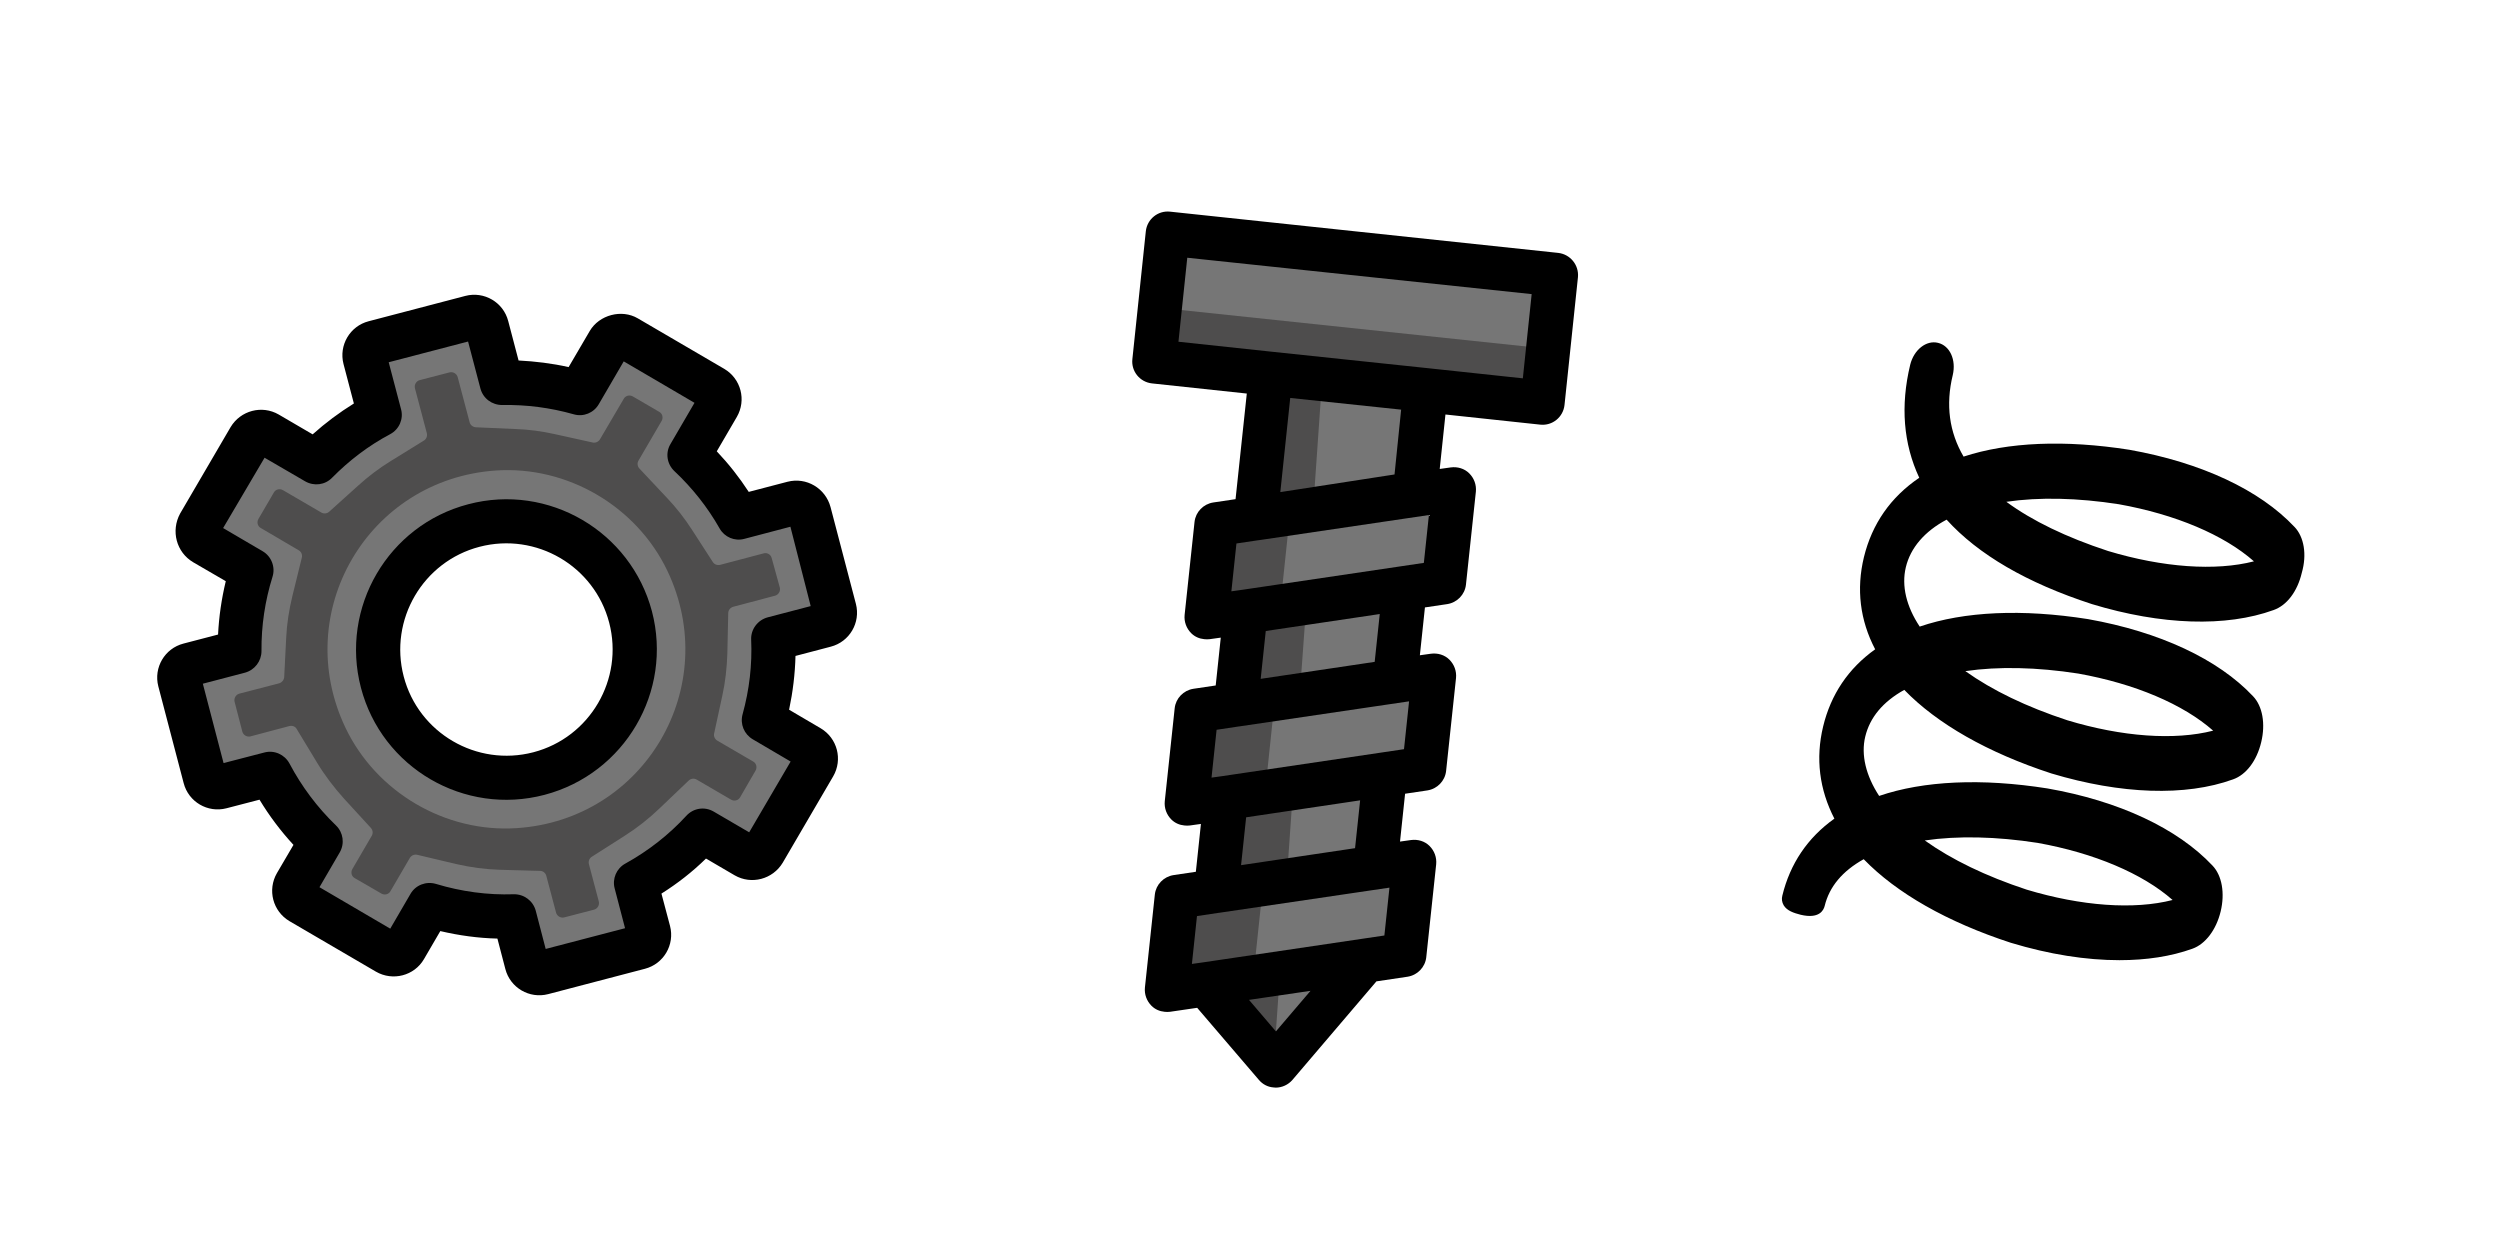 <?xml version="1.0" encoding="UTF-8"?>
<svg enable-background="new 0 0 113.39 56.69" version="1.1" viewBox="0 0 113.39 56.69" xmlns="http://www.w3.org/2000/svg">
  <style type="text/css">.st0{fill:#767676;}
	.st1{fill:#4E4D4D;}</style>
  <g id="cog">
    <path class="st0" d="m35.79 22.13-1.96.51-.11-.17c-.42-.64-.89-1.25-1.41-1.8l-.15-.15 1.02-1.74c.18-.3.22-.65.14-.99-.09-.34-.3-.62-.61-.8l-3.92-2.29c-.29-.17-.64-.21-.99-.12s-.63.3-.8.59l-1.06 1.82-.2-.05c-.73-.16-1.48-.26-2.22-.29l-.21-.01-.52-2c-.18-.7-.9-1.12-1.6-.93l-4.39 1.15c-.7.18-1.12.9-.93 1.6l.52 2-.18.11c-.65.4-1.26.86-1.83 1.37l-.15.14-1.72-1c-.3-.18-.65-.22-.99-.13s-.62.3-.8.6l-2.29 3.92c-.36.62-.15 1.43.47 1.79l1.66.97-.05.2c-.19.77-.31 1.57-.35 2.37l-.01.2-1.77.47c-.7.18-1.12.9-.93 1.6l1.15 4.39c.18.7.9 1.12 1.6.93l1.7-.45.11.18c.43.71.94 1.39 1.51 2.01l.14.15-.85 1.46c-.36.62-.15 1.42.47 1.79l3.92 2.29c.3.18.65.22.99.14.34-.09.62-.3.8-.6l.85-1.45.2.05c.84.2 1.69.31 2.54.34l.21.01.41 1.58c.18.7.9 1.12 1.6.93l4.39-1.15c.7-.18 1.12-.9.93-1.6l-.44-1.67.17-.11c.71-.45 1.38-.97 1.98-1.55l.15-.15 1.48.87c.3.17.65.22.99.13s.62-.3.8-.6l2.29-3.92c.36-.62.15-1.43-.47-1.79l-1.61-.94.04-.2c.17-.79.26-1.59.28-2.39v-.21l1.8-.47c.7-.18 1.12-.9.93-1.6l-1.15-4.39c-.16-.72-.87-1.14-1.57-.95zm-11.36 12.92c-3.08.81-6.24-1.04-7.05-4.12s1.04-6.24 4.12-7.05 6.24 1.04 7.05 4.12-1.03 6.24-4.12 7.05z"/>
    <path class="st1" d="m34.63 25.1-1.97.52c-.13.03-.26-.02-.33-.13l-.95-1.47c-.33-.51-.71-1-1.13-1.44l-1.25-1.33c-.09-.1-.11-.24-.04-.36l1.05-1.8c.08-.14.04-.33-.11-.41l-1.2-.7c-.14-.08-.33-.04-.41.11l-1.08 1.84c-.07.11-.2.17-.33.14l-1.72-.38c-.58-.13-1.17-.21-1.77-.23l-1.81-.08c-.13-.01-.25-.1-.28-.23l-.54-2.04c-.04-.16-.21-.26-.37-.22l-1.35.35c-.16.04-.26.21-.22.37l.54 2.04c.03.13-.02.26-.13.33l-1.52.94c-.52.32-1.02.7-1.47 1.11l-1.31 1.18c-.1.09-.24.1-.35.04l-1.75-1.02c-.14-.08-.33-.04-.41.11l-.7 1.2c-.08.14-.04.33.11.41l1.72 1.01c.12.07.17.2.14.33l-.43 1.75c-.15.62-.25 1.25-.28 1.89l-.09 1.78c-.01.13-.1.24-.22.28l-1.81.47c-.16.04-.26.21-.22.37l.35 1.35c.04.16.21.26.37.22l1.77-.47c.13-.03.27.02.33.14l.92 1.52c.35.58.77 1.13 1.23 1.64l1.21 1.32c.09.1.11.24.04.36l-.88 1.51c-.08.14-.04.33.11.41l1.21.7c.14.08.33.04.41-.11l.88-1.51c.07-.11.2-.17.33-.14l1.77.42c.65.15 1.32.24 1.97.26l1.84.05c.13 0 .25.1.28.23l.44 1.66c.04.16.21.26.37.22l1.35-.35c.16-.04.26-.21.22-.37l-.45-1.7c-.03-.13.02-.26.13-.33l1.49-.95c.57-.36 1.1-.78 1.59-1.25l1.32-1.26c.1-.09.24-.11.36-.04l1.56.91c.14.08.33.04.41-.11l.7-1.21c.08-.14.04-.33-.11-.41l-1.63-.95c-.11-.07-.17-.2-.14-.32l.37-1.71c.14-.63.21-1.28.23-1.92l.04-1.83c0-.13.09-.25.23-.29l1.89-.5c.16-.04.26-.21.22-.37l-.37-1.34c-.04-.16-.21-.26-.37-.21zm-11.18 12.46c-3.24.22-6.38-1.62-7.78-4.55-2.5-5.25 1.02-11.27 6.82-11.67 3.24-.22 6.38 1.62 7.78 4.55 2.5 5.25-1.02 11.28-6.82 11.67z"/>
    <path d="m21.24 22.87c-3.64.95-5.82 4.69-4.87 8.32.95 3.64 4.69 5.82 8.33 4.86s5.82-4.69 4.87-8.32c-.96-3.63-4.69-5.82-8.33-4.86zm2.95 11.25c-2.57.67-5.21-.87-5.88-3.44s.87-5.21 3.44-5.88 5.21.87 5.88 3.44-.87 5.21-3.44 5.88z"/>
    <path d="m35.72 21.85-1.76.46c-.43-.66-.91-1.27-1.45-1.84l.91-1.56c.44-.76.19-1.73-.57-2.18l-3.92-2.29c-.73-.43-1.75-.16-2.18.57l-.96 1.64c-.75-.17-1.51-.26-2.27-.3l-.47-1.79c-.22-.85-1.09-1.36-1.94-1.14l-4.39 1.15c-.85.22-1.36 1.09-1.14 1.94l.47 1.79c-.66.41-1.29.88-1.87 1.4l-1.54-.9c-.76-.44-1.73-.18-2.18.57l-2.29 3.92c-.43.79-.17 1.76.59 2.21l1.48.86c-.19.79-.31 1.6-.35 2.42l-1.57.41c-.85.22-1.36 1.09-1.14 1.94l1.15 4.39c.22.85 1.09 1.36 1.94 1.14l1.5-.39c.44.73.96 1.42 1.54 2.05l-.75 1.28c-.44.76-.19 1.73.57 2.18l3.92 2.29c.76.44 1.74.19 2.18-.57l.74-1.27c.85.2 1.72.32 2.59.34l.36 1.38c.22.85 1.09 1.36 1.94 1.14l4.39-1.15c.85-.22 1.36-1.09 1.14-1.94l-.39-1.47c.73-.46 1.41-.99 2.02-1.59l1.3.76c.76.44 1.73.18 2.18-.57l2.29-3.92c.44-.76.19-1.73-.57-2.18l-1.43-.84c.17-.81.27-1.63.29-2.44l1.6-.42c.85-.22 1.36-1.09 1.14-1.94l-1.15-4.39c-.23-.86-1.1-1.37-1.95-1.15zm1.05 5.64-1.95.51c-.45.12-.77.54-.75 1.01.05 1.13-.08 2.27-.39 3.39-.12.44.07.9.46 1.13l1.72 1.01-1.88 3.21-1.61-.94c-.41-.24-.92-.16-1.24.19-.79.86-1.72 1.59-2.77 2.17-.4.22-.6.69-.48 1.13l.47 1.8-3.6.94-.45-1.73c-.12-.45-.53-.76-1-.75-1.19.04-2.37-.12-3.53-.47-.44-.13-.92.05-1.15.45l-.92 1.58-3.21-1.88.92-1.58c.23-.4.16-.9-.17-1.22-.85-.82-1.56-1.77-2.11-2.81-.22-.41-.69-.62-1.14-.5l-1.85.48-.94-3.6 1.91-.5c.44-.12.75-.52.75-.98-.01-1.15.16-2.28.5-3.37.14-.44-.05-.93-.45-1.16l-1.79-1.05 1.88-3.19 1.84 1.07c.4.23.9.17 1.22-.16.78-.79 1.66-1.46 2.64-1.98.41-.22.61-.69.49-1.13l-.56-2.13 3.6-.94.56 2.13c.12.45.52.75.99.75 1.1-.02 2.18.12 3.24.42.44.13.91-.06 1.14-.46l1.13-1.94 3.21 1.88-1.09 1.87c-.24.4-.16.91.18 1.23.81.76 1.5 1.63 2.05 2.6.22.39.68.59 1.12.47l2.09-.55.92 3.6z"/>
  </g>
  <g id="spring">
    <path d="m104.07 23.9c-1.58-1.68-4.23-2.92-7.49-3.5-2.92-.46-5.51-.35-7.52.31-.65-1.11-.82-2.35-.49-3.7.16-.69-.13-1.33-.67-1.46-.53-.13-1.09.31-1.26.99-.45 1.87-.31 3.59.41 5.13-1.3.88-2.14 2.09-2.51 3.6-.35 1.45-.18 2.86.51 4.18-1.22.87-2.01 2.05-2.36 3.5s-.17 2.86.51 4.18c-1.22.87-2.01 2.05-2.36 3.49-.04.15-.02.3.06.44.15.25.46.35.77.43.84.2 1.04-.2 1.09-.4.21-.87.8-1.58 1.77-2.12 1.49 1.54 3.79 2.85 6.67 3.79 1.75.53 3.42.79 4.93.79 1.22 0 2.34-.17 3.31-.52.59-.21 1.08-.86 1.28-1.69s.06-1.63-.37-2.08c-1.58-1.68-4.23-2.93-7.49-3.5-2.98-.47-5.61-.35-7.63.34-.6-.92-.83-1.86-.63-2.69.21-.87.8-1.58 1.77-2.12 1.49 1.54 3.79 2.85 6.67 3.79 3.16.95 6.09 1.05 8.24.27.6-.21 1.08-.85 1.28-1.69.2-.83.06-1.63-.37-2.08-1.58-1.68-4.23-2.92-7.49-3.5-2.98-.47-5.61-.35-7.63.34-.61-.92-.83-1.85-.63-2.69.21-.88.85-1.63 1.85-2.16 1.43 1.58 3.64 2.87 6.59 3.83 3.16.96 6.09 1.05 8.24.27.6-.21 1.08-.84 1.28-1.69.24-.83.1-1.63-.33-2.08zm-1.84 1.56c-1.75.45-4.13.28-6.62-.47-1.89-.62-3.44-1.37-4.61-2.23 1.49-.22 3.24-.18 5.1.11 2.57.46 4.77 1.39 6.13 2.59zm-14.93 12.66c1.5-.22 3.25-.18 5.12.11 2.56.46 4.76 1.39 6.12 2.59-1.75.45-4.13.28-6.62-.47-1.85-.61-3.4-1.36-4.62-2.23zm1.84-7.68c1.5-.22 3.25-.18 5.12.11 2.57.46 4.76 1.39 6.12 2.59-1.75.45-4.13.28-6.61-.47-1.86-.61-3.41-1.36-4.63-2.23z"/>
  </g>
  <g id="screw">
    <path class="st0" d="m57.79 49.04c-.18-.02-.35-.11-.47-.25l-2.9-3.39-1.39.2c-.06.01-.12.01-.18 0-.16-.02-.31-.09-.42-.2-.16-.15-.24-.37-.22-.59l.45-4.22c.03-.33.28-.59.61-.63l1.23-.18.29-2.75-.86.13c-.06.01-.12.01-.18 0-.16-.02-.31-.09-.42-.2-.16-.15-.24-.37-.22-.59l.45-4.22c.03-.33.28-.59.61-.63l1.23-.18.29-2.75-.86.13c-.06.01-.12.01-.18 0-.16-.02-.31-.09-.42-.2-.16-.15-.24-.37-.22-.59l.45-4.22c.03-.33.28-.59.61-.63l1.23-.18.56-5.29-4.58-.48c-.39-.04-.68-.39-.64-.79l.61-5.8c.04-.39.39-.68.79-.64l17.61 1.86c.39.04.68.39.64.79l-.61 5.8c-.04.39-.39.68-.79.64l-4.58-.48-.33 3.11.86-.13c.06-.01.12-.01.18 0 .16.02.31.09.42.2.16.15.24.37.22.59l-.45 4.22c-.03.33-.28.59-.61.63l-1.23.18-.29 2.75.86-.13c.06-.01.12-.01.18 0 .16.02.31.09.42.19.16.15.24.37.22.59l-.45 4.22c-.03.33-.28.59-.61.63l-1.23.18-.29 2.75.86-.13c.06-.01.12-.01.18 0 .16.02.31.09.42.2.16.15.24.37.22.59l-.45 4.22c-.03.33-.28.59-.61.63l-1.51.22-3.88 4.55c-.14.16-.33.25-.54.25l-.08.02z"/>
    <polygon class="st1" points="56.9 43.8 57.35 39.54 58.38 39.65 58.65 35.78 57.41 35.65 57.81 31.83 58.92 31.95 59.27 27.12 58.12 27 58.53 23.11 59.55 23.21 59.95 17.46 57.8 17.23 56.7 23.46 54.88 23.93 54.55 27 55.97 27.86 55.98 31.99 54.46 32.05 53.88 35.85 55.5 36.51 55.52 40.46 53.32 41.16 53.4 44.63 54.92 44.47 57.78 47.58 57.87 46.78 58.07 43.92"/>
    <rect class="st1" transform="matrix(.994 .105 -.105 .994 2.014 -6.36)" x="52.76" y="14.9" width="16.99" height="2.01"/>
    <path d="m70.67 11.47-17.6-1.87c-.55-.06-1.04.34-1.1.89l-.61 5.8c-.06.55.34 1.04.89 1.1l4.3.46-.51 4.79-1.01.15c-.45.07-.8.43-.85.88l-.45 4.22c-.03.31.08.61.3.83.16.16.37.25.59.27.08.01.17.01.25 0l.5-.07-.23 2.17-1.01.15c-.45.07-.8.43-.85.88l-.45 4.22c-.03.31.08.61.3.83.16.16.37.25.59.27.08.01.17.01.25 0l.5-.07-.23 2.17-1.01.15c-.45.07-.8.43-.85.88l-.45 4.22c-.03.31.08.61.3.83.16.16.37.25.59.27.08.01.17.01.25 0l1.23-.18 2.8 3.27c.17.2.4.32.65.34.03 0 .07.01.11.01.29 0 .57-.13.76-.35l3.81-4.47 1.41-.21c.45-.07.8-.43.85-.88l.45-4.22c.03-.31-.08-.61-.3-.83s-.53-.31-.84-.27l-.5.07.23-2.17 1.01-.15c.45-.07.8-.43.85-.88l.45-4.22c.03-.31-.08-.61-.3-.83s-.53-.31-.84-.27l-.5.07.23-2.17 1.01-.15c.45-.07.8-.43.85-.88l.45-4.22c.03-.31-.08-.61-.3-.83s-.53-.31-.84-.27l-.5.07.26-2.47 4.3.46c.55.06 1.04-.34 1.1-.89l.61-5.8c.05-.55-.35-1.04-.9-1.1zm-7.1 14.21-7.22 1.07-.5.07.23-2.17 1.01-.15h.01l.14-.02 7.57-1.12-.23 2.17-1.01.15zm.34 6.13-.23 2.17-1.01.15-7.22 1.07-.5.07.23-2.17 1-.15h.01l5.89-.87 1.83-.27zm-.89 8.45-.23 2.17-1.01.15-7.22 1.07-.5.07.23-2.17 1-.15h.01l5.89-.87 1.83-.27zm-5.15 6.52-1.22-1.43 2.79-.41-1.57 1.84zm3.82-10.48-.23 2.17-5.17.77.23-2.17 4.57-.68.6-.09zm.89-8.45-.23 2.17-5.17.77.23-2.17 4.57-.68.6-.09zm.67-6.33-5.18.8.45-4.27 5.03.53-.3 2.94zm5.82-4.36-4.3-.46-7.02-.74-4.3-.46.4-3.81 15.62 1.65-.4 3.82z"/>
  </g>
</svg>
